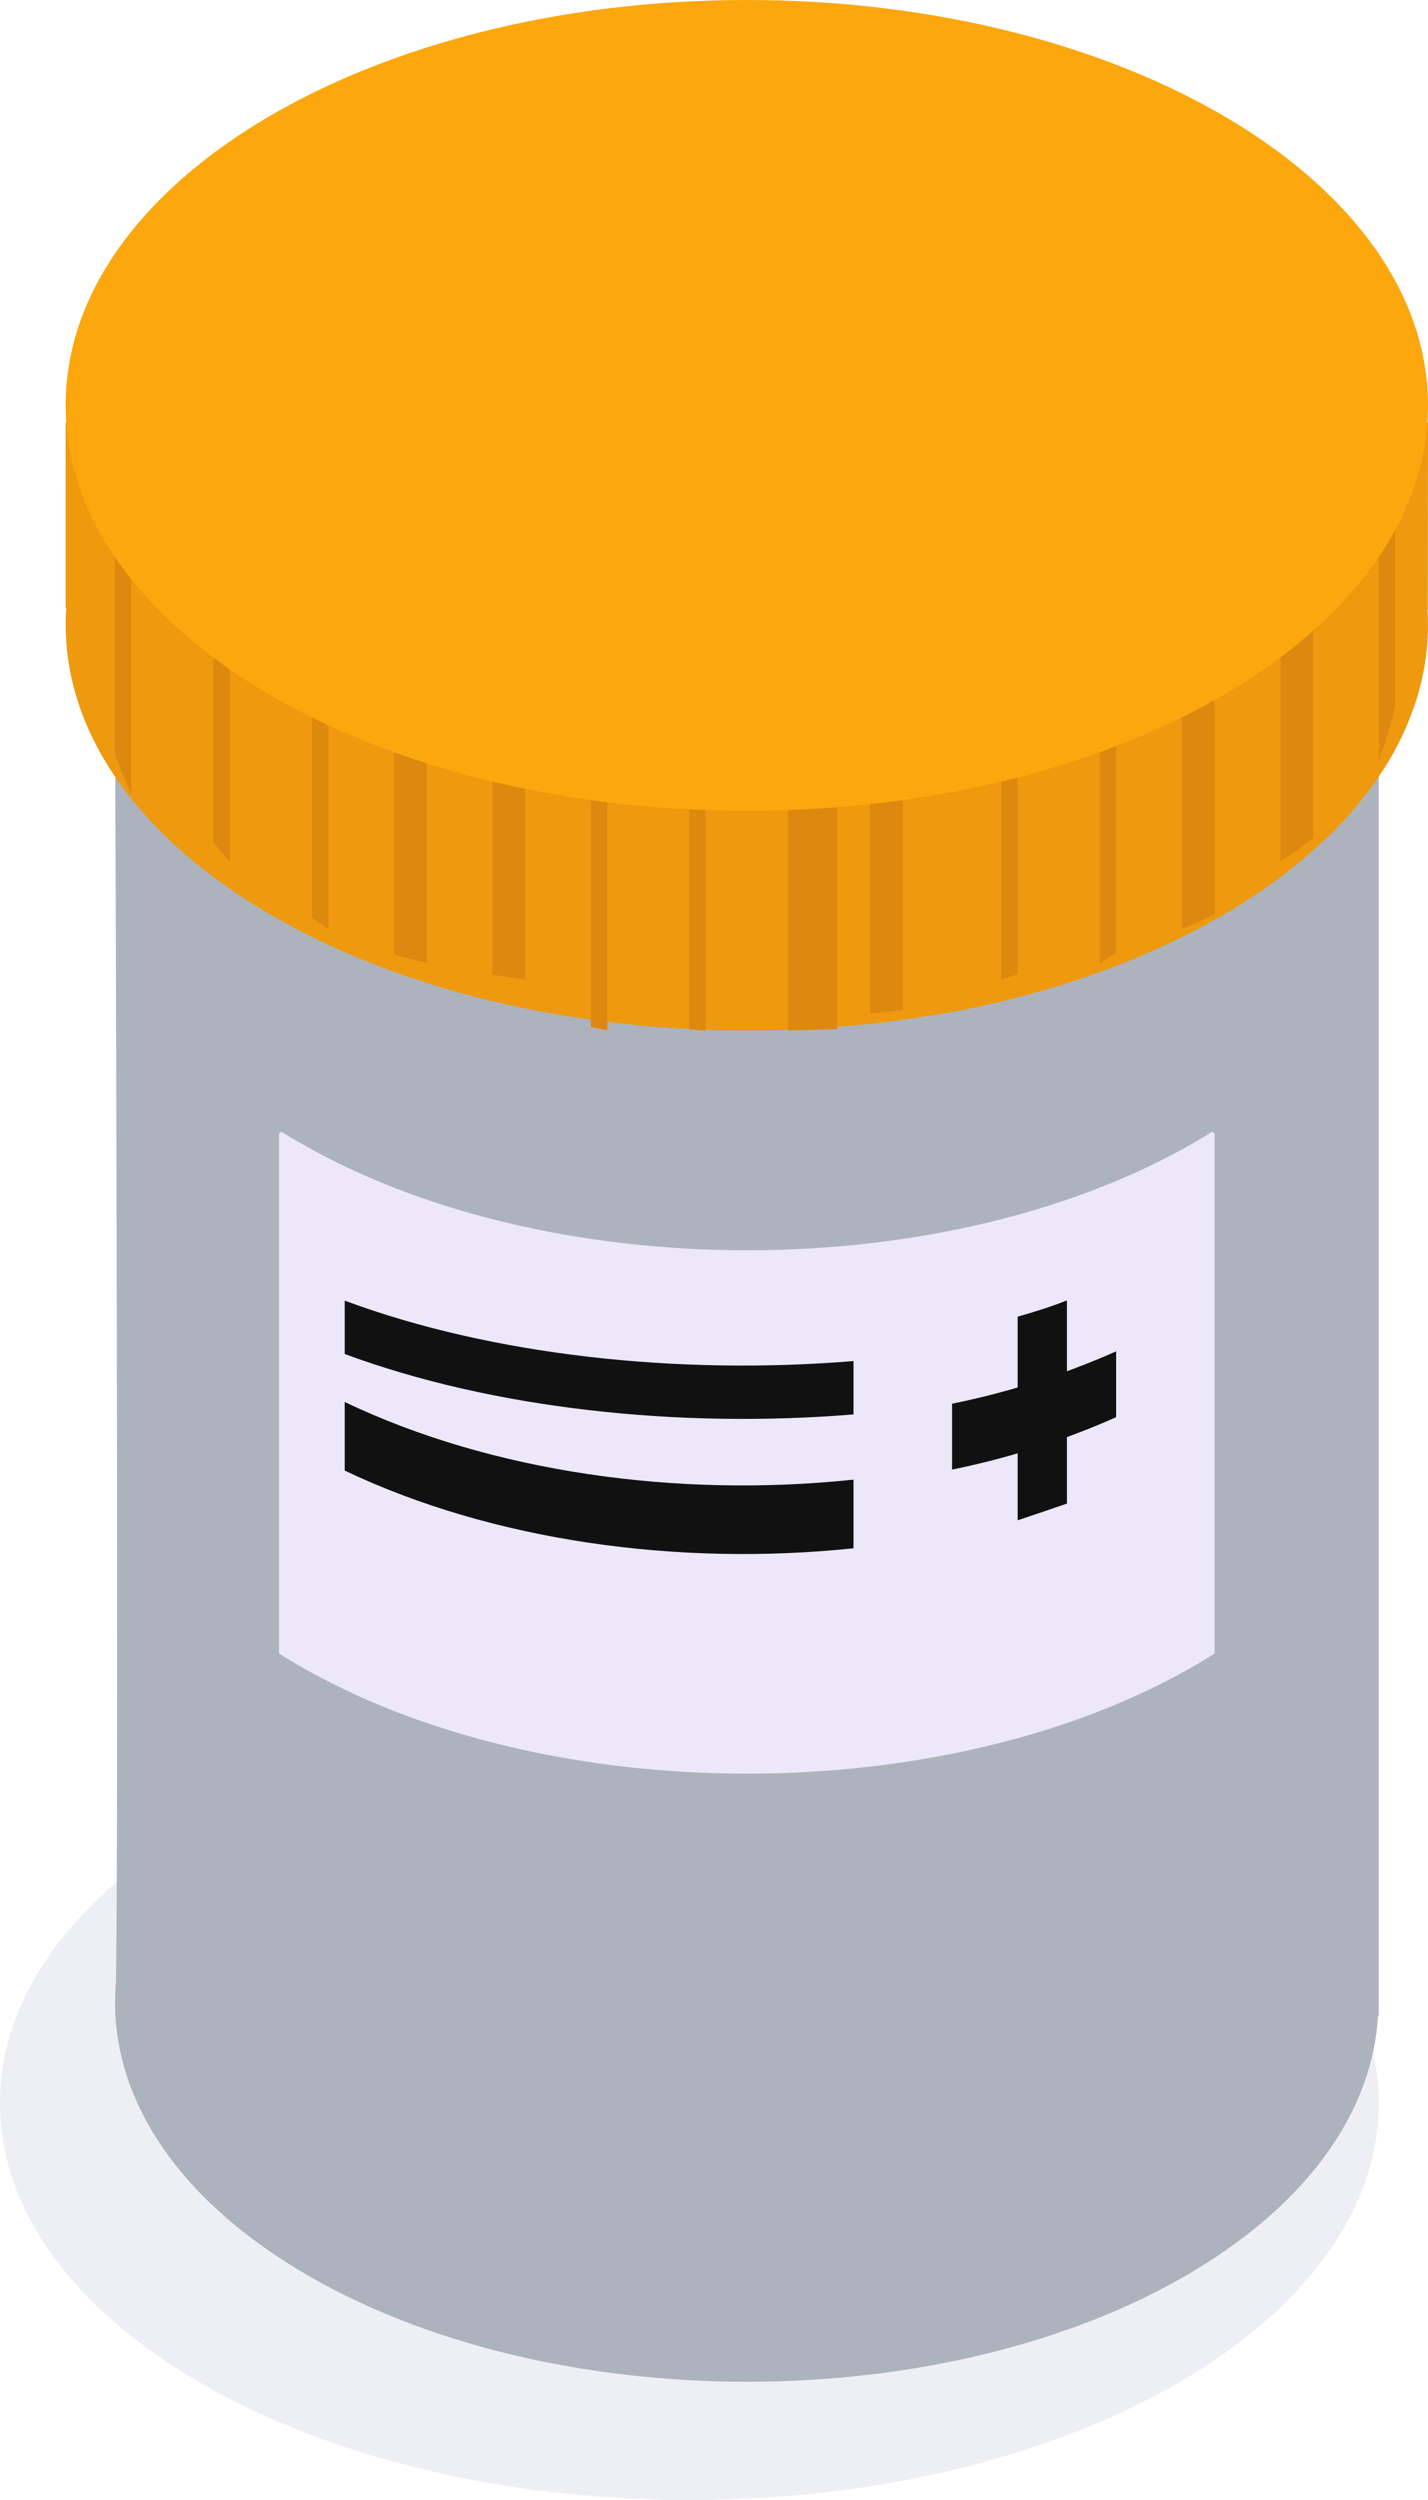 <svg width="20" height="35" viewBox="0 0 20 35" fill="none" xmlns="http://www.w3.org/2000/svg">
<path opacity="0.4" d="M9.655 35C14.988 35 19.31 32.512 19.31 29.443C19.31 26.373 14.988 23.885 9.655 23.885C4.323 23.885 0 26.373 0 29.443C0 32.512 4.323 35 9.655 35Z" fill="#D6D8E5"/>
<path d="M19.31 9.223H1.609C1.609 9.223 1.669 24.797 1.624 27.752C1.612 27.884 1.609 28.018 1.614 28.151C1.614 28.179 1.614 28.201 1.609 28.214H1.616C1.686 29.514 2.546 30.799 4.201 31.791C7.657 33.862 13.264 33.862 16.715 31.796C18.37 30.804 19.226 29.518 19.3 28.219H19.31V9.223Z" fill="#ADB3BC"/>
<path d="M10.46 14.426C15.348 14.426 19.31 12.043 19.31 9.105C19.31 6.166 15.348 3.784 10.46 3.784C5.571 3.784 1.609 6.166 1.609 9.105C1.609 12.043 5.571 14.426 10.46 14.426Z" fill="#8C50FF"/>
<path d="M19.771 9.986C19.678 10.238 19.559 10.48 19.418 10.707C19.136 11.157 18.79 11.56 18.391 11.904C18.274 12.011 18.15 12.114 18.018 12.214C17.756 12.417 17.482 12.602 17.198 12.77C17.137 12.806 17.076 12.842 17.012 12.876C16.886 12.948 16.755 13.019 16.622 13.085C16.303 13.246 15.968 13.394 15.626 13.526C15.498 13.576 15.369 13.622 15.237 13.668C14.908 13.782 14.569 13.883 14.222 13.971C14.105 14.002 13.987 14.031 13.869 14.057C13.529 14.135 13.185 14.199 12.836 14.249C12.718 14.267 12.6 14.285 12.482 14.299C12.14 14.342 11.798 14.374 11.455 14.395C11.337 14.402 11.22 14.409 11.1 14.412C10.757 14.427 10.412 14.429 10.073 14.421C9.955 14.421 9.837 14.414 9.719 14.409C9.373 14.392 9.029 14.366 8.686 14.327C8.568 14.313 8.449 14.3 8.331 14.283C7.984 14.236 7.64 14.177 7.3 14.107C7.181 14.083 7.063 14.056 6.946 14.029C6.595 13.946 6.251 13.85 5.915 13.74C5.796 13.702 5.677 13.661 5.56 13.62C5.204 13.493 4.859 13.351 4.528 13.193C4.408 13.137 4.29 13.078 4.175 13.018C4.017 12.936 3.864 12.85 3.714 12.761C3.512 12.641 3.322 12.518 3.142 12.389C3.019 12.303 2.901 12.213 2.788 12.122C2.403 11.818 2.056 11.466 1.755 11.075C1.626 10.904 1.508 10.724 1.403 10.536C0.306 8.563 1.076 6.303 3.714 4.734C7.438 2.521 13.479 2.521 17.205 4.734C18.253 5.357 19.005 6.088 19.464 6.868C19.586 7.074 19.69 7.292 19.774 7.517C20.076 8.311 20.075 9.193 19.771 9.986Z" fill="#EF990F"/>
<path d="M0.919 8.513C0.919 8.467 0.919 5.912 0.919 5.912L3.908 7.213L0.919 8.513Z" fill="#EF990F"/>
<path d="M20 5.912L19.997 8.533L18.286 9.932L17.241 7.529L20 5.912Z" fill="#EF990F"/>
<path d="M1.839 7.331V11.115C1.754 10.937 1.677 10.75 1.609 10.555V7.331H1.839Z" fill="#DD8910"/>
<path d="M3.218 8.277V12.061C3.138 11.976 3.061 11.887 2.988 11.797V8.277H3.218Z" fill="#DD8910"/>
<path d="M4.598 9.696V13.007C4.52 12.956 4.442 12.903 4.368 12.848V9.696H4.598Z" fill="#DD8910"/>
<path d="M5.977 9.932V13.48C5.823 13.443 5.668 13.405 5.517 13.366V9.937L5.977 9.932Z" fill="#DD8910"/>
<path d="M7.356 10.405V13.716C7.202 13.694 7.048 13.67 6.896 13.645V10.405H7.356Z" fill="#DD8910"/>
<path d="M8.506 10.642V14.426C8.429 14.411 8.352 14.396 8.276 14.377V10.642H8.506Z" fill="#DD8910"/>
<path d="M9.885 10.642V14.426C9.808 14.426 9.732 14.418 9.655 14.412V10.642H9.885Z" fill="#DD8910"/>
<path d="M11.724 10.642V14.408C11.496 14.415 11.267 14.423 11.035 14.426V10.645L11.724 10.642Z" fill="#DD8910"/>
<path d="M12.644 10.642V14.14C12.49 14.158 12.338 14.175 12.184 14.189V10.642H12.644Z" fill="#DD8910"/>
<path d="M14.253 10.405V13.64C14.177 13.668 14.1 13.693 14.023 13.716V10.405H14.253Z" fill="#DD8910"/>
<path d="M15.632 9.696V13.34C15.556 13.389 15.48 13.434 15.402 13.48V9.696H15.632Z" fill="#DD8910"/>
<path d="M17.012 8.986V12.8C16.863 12.871 16.709 12.941 16.552 13.007V8.986H17.012Z" fill="#DD8910"/>
<path d="M18.391 7.804V11.736C18.246 11.848 18.093 11.955 17.931 12.061V7.804H18.391Z" fill="#DD8910"/>
<path d="M19.54 6.622V9.885C19.48 10.149 19.403 10.403 19.311 10.642V6.622H19.54Z" fill="#DD8910"/>
<path d="M10.46 11.351C15.729 11.351 20 8.81 20 5.676C20 2.541 15.729 0 10.46 0C5.191 0 0.919 2.541 0.919 5.676C0.919 8.81 5.191 11.351 10.46 11.351Z" fill="#FCA70D"/>
<path d="M16.814 15.944C13.305 18.024 7.616 18.024 4.107 15.944L3.942 15.847L3.908 15.869V23.15C3.972 23.19 4.039 23.231 4.107 23.271C7.616 25.351 13.305 25.351 16.814 23.271C16.882 23.231 16.947 23.189 17.012 23.148V15.867L16.977 15.845C16.924 15.879 16.87 15.911 16.814 15.944Z" fill="#ECE8F9"/>
<path d="M11.954 19.055C9.494 19.256 6.894 18.976 4.828 18.209V18.956C6.894 19.721 9.497 20.003 11.954 19.802V19.055Z" fill="#111111"/>
<path d="M11.954 20.715C9.494 20.974 6.894 20.614 4.828 19.628V20.588C6.893 21.572 9.494 21.934 11.954 21.676V20.715Z" fill="#111111"/>
<path d="M14.253 18.433V21.284C14.454 21.217 14.707 21.132 14.943 21.05V18.209H14.933C14.719 18.296 14.445 18.379 14.253 18.433Z" fill="#111111"/>
<path d="M15.632 18.919C14.891 19.247 14.121 19.493 13.334 19.652V20.574C14.121 20.415 14.891 20.169 15.632 19.841V18.919Z" fill="#111111"/>
</svg>
